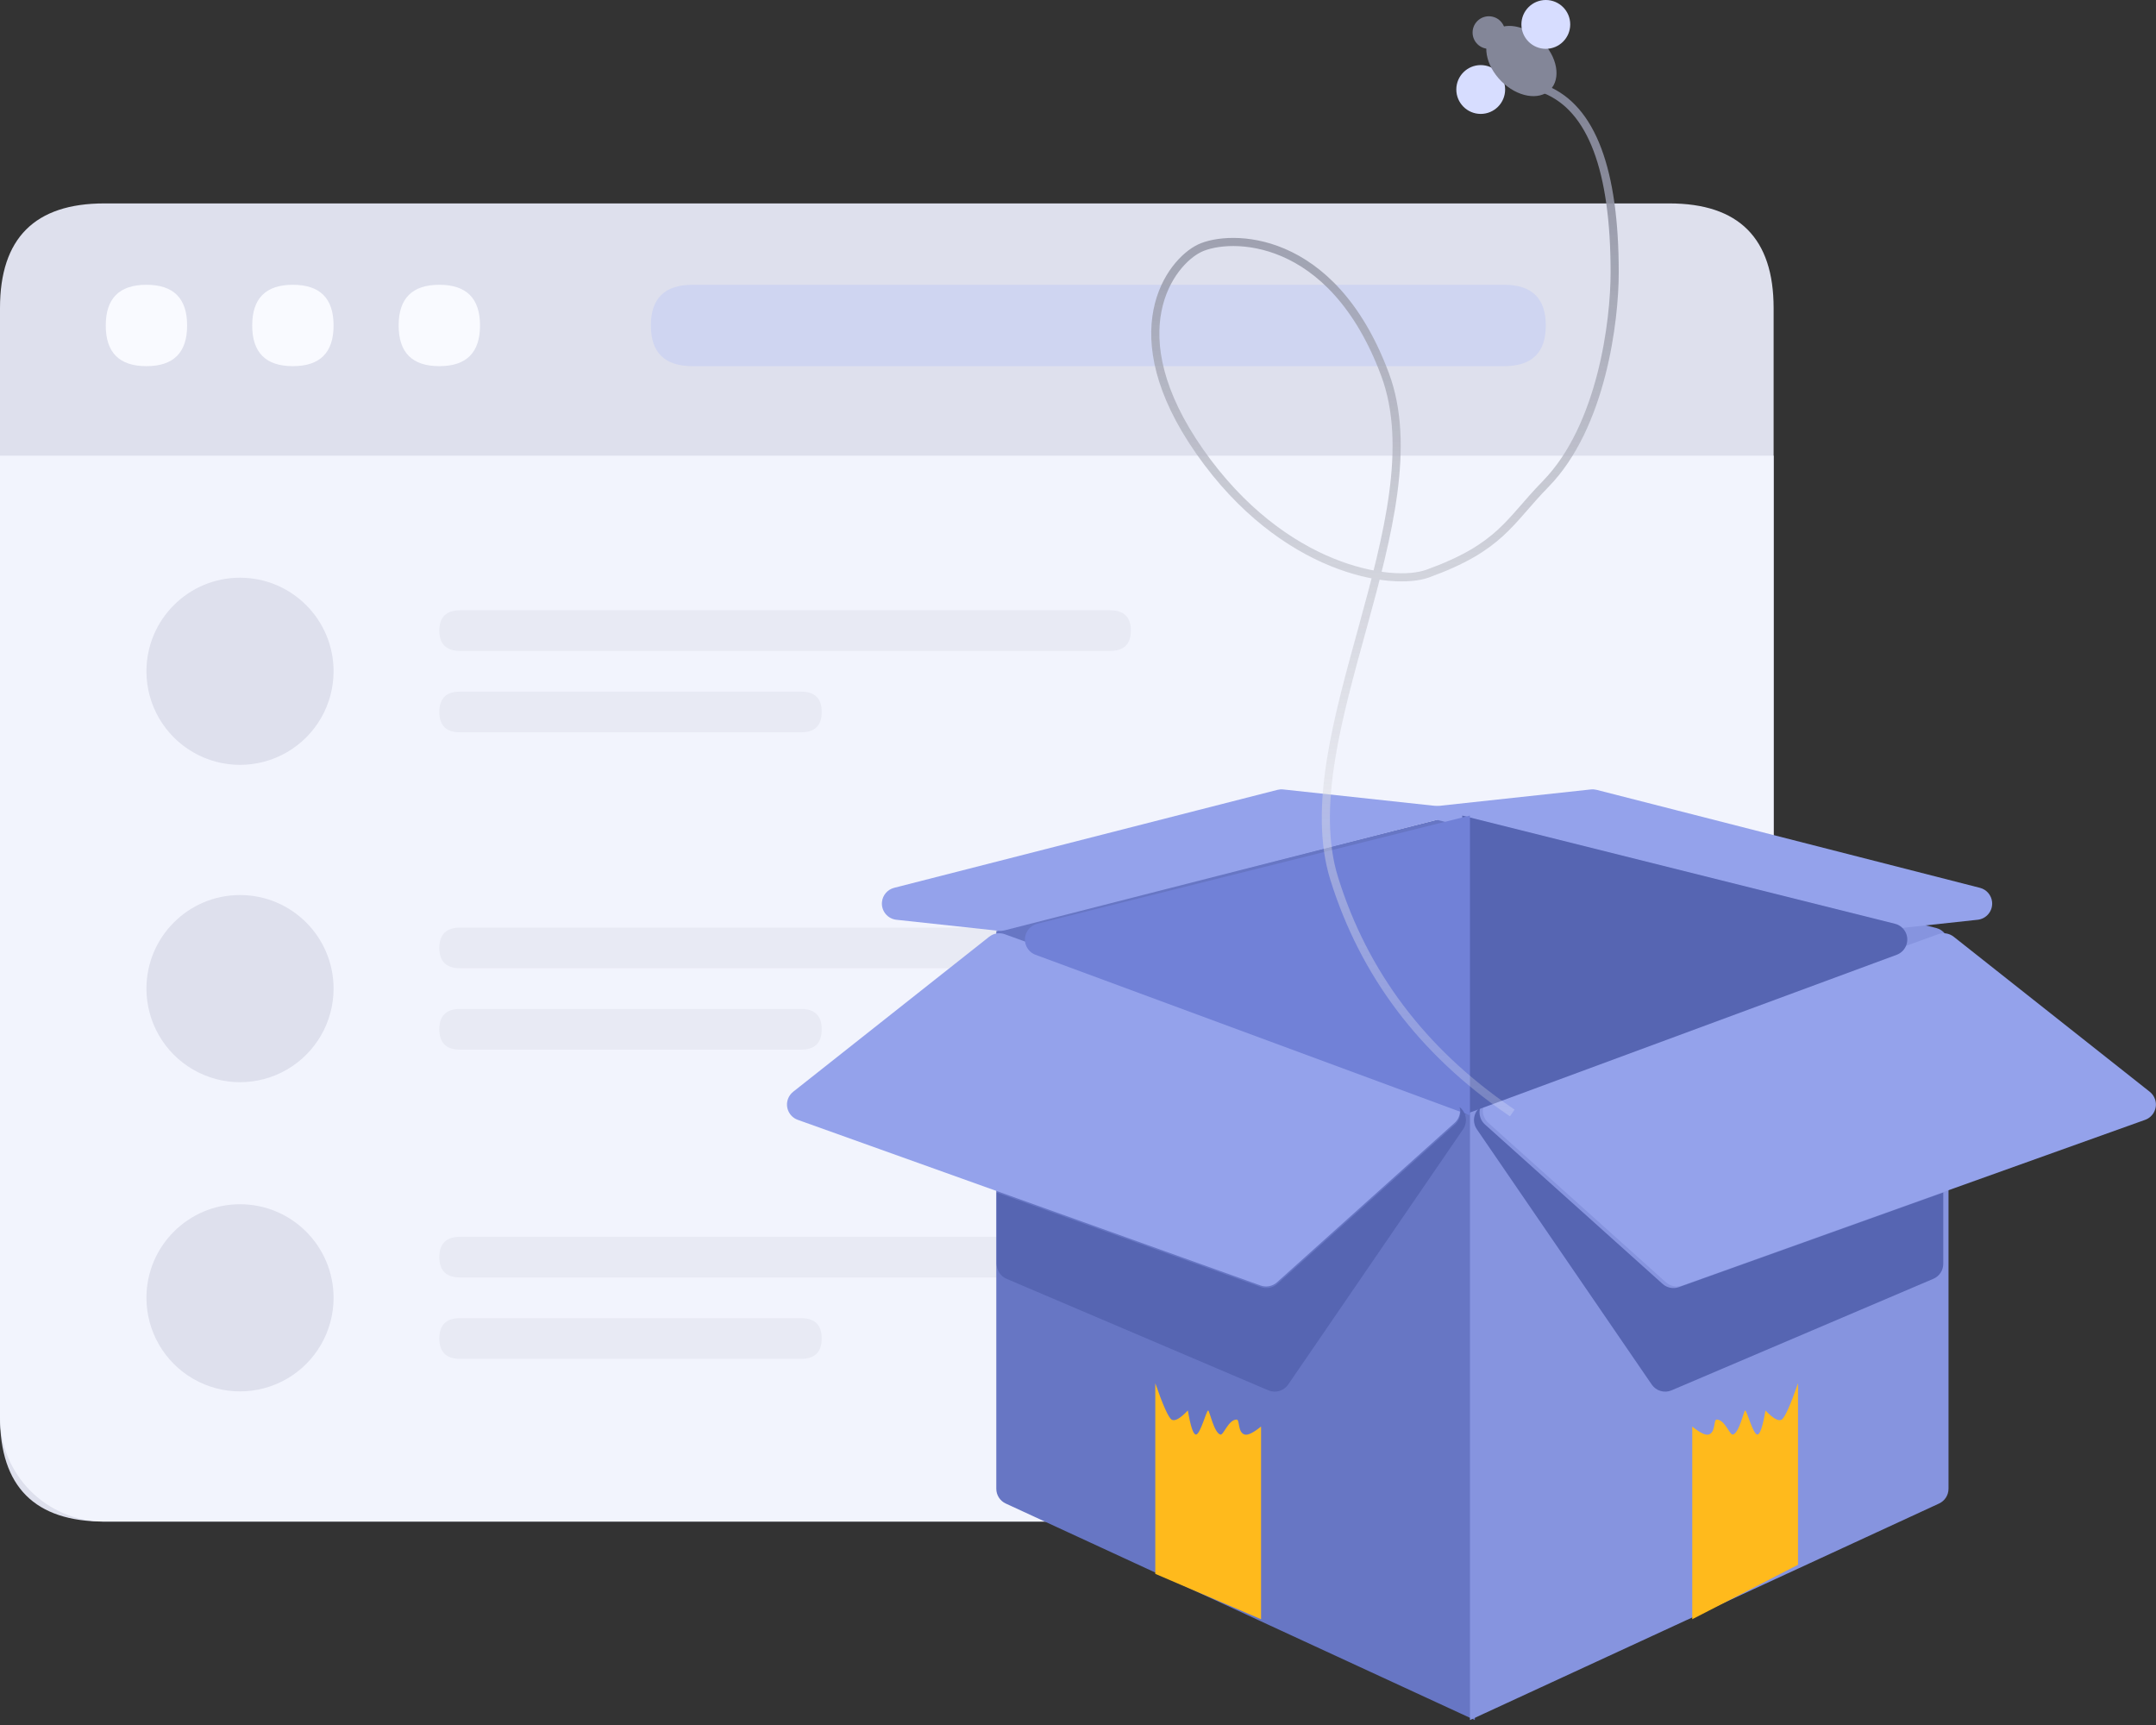<svg xmlns="http://www.w3.org/2000/svg" width="265" height="212" viewBox="0 0 265 212">
    <rect x="0" y="0" width="265" height="212" fill="#333333" stroke="none"/>
    <defs>
        <linearGradient id="空界面图-a" x1="50%" x2="50%" y1="0%" y2="100%">
            <stop offset="0%" stop-color="#838698"/>
            <stop offset="100%" stop-color="#FFF" stop-opacity=".2"/>
        </linearGradient>
    </defs>
    <g fill="none" fill-rule="evenodd">
        <g transform="translate(0 25)">
            <path fill="#DEE0ED" d="M12.824,1.6058583e-14 L205.176,1.6058583e-14 C213.725,1.6058583e-14 218,4.286 218,12.857 L218,149.143 C218,157.714 213.725,162 205.176,162 L12.824,162 C4.275,162 0,157.714 0,149.143 L0,12.857 C0,4.286 4.275,1.88337053e-07 12.824,1.6058583e-14 Z"/>
            <path fill="#CFD5F1" d="M85.116,10 L184.884,10 C188.295,10 190,11.667 190,15 C190,18.333 188.295,20 184.884,20 L85.116,20 C81.705,20 80,18.333 80,15 C80,11.667 81.705,10 85.116,10 Z"/>
            <path fill="#F9FAFF" d="M18 10C21.333 10 23 11.667 23 15 23 18.333 21.333 20 18 20 14.667 20 13 18.333 13 15 13 11.667 14.667 10 18 10zM36 10C39.333 10 41 11.667 41 15 41 18.333 39.333 20 36 20 32.667 20 31 18.333 31 15 31 11.667 32.667 10 36 10zM54 10C57.333 10 59 11.667 59 15 59 18.333 57.333 20 54 20 50.667 20 49 18.333 49 15 49 11.667 50.667 10 54 10z"/>
            <path fill="#F2F4FD" d="M0,31 L218,31 L218,149.157 C218,156.25 212.259,162 205.176,162 L12.824,162 C5.741,162 0,156.25 0,149.157 L0,31 Z"/>
            <path fill="#DEE0ED" d="M18 57.5C18 61.609 20.192 65.405 23.75 67.459 27.308 69.514 31.692 69.514 35.25 67.459 38.808 65.405 41 61.609 41 57.5 41 51.149 35.851 46 29.5 46 23.149 46 18 51.149 18 57.5zM18 96.5C18 100.609 20.192 104.405 23.75 106.459 27.308 108.514 31.692 108.514 35.25 106.459 38.808 104.405 41 100.609 41 96.5 41 90.149 35.851 85 29.5 85 23.149 85 18 90.149 18 96.5zM18 134.5C18 138.609 20.192 142.405 23.75 144.459 27.308 146.514 31.692 146.514 35.25 144.459 38.808 142.405 41 138.609 41 134.5 41 128.149 35.851 123 29.5 123 23.149 123 18 128.149 18 134.5z"/>
            <path fill="#E8EAF4" d="M56.576 50L136.424 50C138.141 50 139 50.833 139 52.5 139 54.167 138.141 55 136.424 55L56.576 55C54.859 55 54 54.167 54 52.5 54 50.833 54.859 50 56.576 50zM56.576 89L136.424 89C138.141 89 139 89.833 139 91.5 139 93.167 138.141 94 136.424 94L56.576 94C54.859 94 54 93.167 54 91.5 54 89.833 54.859 89 56.576 89zM56.576 127L136.424 127C138.141 127 139 127.833 139 129.5 139 131.167 138.141 132 136.424 132L56.576 132C54.859 132 54 131.167 54 129.5 54 127.833 54.859 127 56.576 127zM56.541 60L98.459 60C100.153 60 101 60.833 101 62.5 101 64.167 100.153 65 98.459 65L56.541 65C54.847 65 54 64.167 54 62.5 54 60.833 54.847 60 56.541 60zM56.541 99L98.459 99C100.153 99 101 99.833 101 101.5 101 103.167 100.153 104 98.459 104L56.541 104C54.847 104 54 103.167 54 101.5 54 99.833 54.847 99 56.541 99zM56.541 137L98.459 137C100.153 137 101 137.833 101 139.5 101 141.167 100.153 142 98.459 142L56.541 142C54.847 142 54 141.167 54 139.5 54 137.833 54.847 137 56.541 137z"/>
            <path fill="#F2F4FD" d="M114.538 58L142.462 58C144.154 58 145 58.857 145 60.571L145 73.429C145 75.143 144.154 76 142.462 76L114.538 76C112.846 76 112 75.143 112 73.429L112 60.571C112 58.857 112.846 58 114.538 58zM157.5 59L172.5 59C174.167 59 175 59.833 175 61.5 175 63.167 174.167 64 172.5 64L157.5 64C155.833 64 155 63.167 155 61.5 155 59.833 155.833 59 157.5 59zM186.5 59L201.5 59C203.167 59 204 59.833 204 61.5 204 63.167 203.167 64 201.5 64L186.5 64C184.833 64 184 63.167 184 61.5 184 59.833 184.833 59 186.5 59zM157.5 69L172.5 69C174.167 69 175 69.833 175 71.5 175 73.167 174.167 74 172.5 74L157.5 74C155.833 74 155 73.167 155 71.5 155 69.833 155.833 69 157.5 69zM186.5 69L201.5 69C203.167 69 204 69.833 204 71.5 204 73.167 203.167 74 201.5 74L186.5 74C184.833 74 184 73.167 184 71.5 184 69.833 184.833 69 186.5 69z"/>
        </g>
        <g transform="translate(96)">
            <g transform="translate(0 97)">
                <path fill="#6776C4" d="M26.457,17.435 L85.279,2.568 L85.279,114.393 L27.619,87.781 C26.911,87.454 26.457,86.745 26.457,85.965 L26.457,17.435 Z"/>
                <path fill="#8694DF" d="M86.187,17.053 L143.498,2.568 L143.498,114.393 L85.839,87.781 C85.13,87.454 84.677,86.745 84.677,85.965 L84.677,18.992 C84.677,18.076 85.299,17.278 86.187,17.053 Z" transform="matrix(-1 0 0 1 228.175 0)"/>
                <path fill="#94A2EB" d="M27.505,17.815 L82.14,37.627 C83.178,38.004 83.715,39.151 83.338,40.189 C83.226,40.499 83.039,40.776 82.794,40.996 L60.957,60.593 C60.41,61.084 59.639,61.235 58.947,60.987 L2.058,40.627 C1.018,40.255 0.477,39.11 0.849,38.07 C0.975,37.718 1.198,37.408 1.492,37.175 L25.583,18.126 C26.127,17.696 26.854,17.579 27.505,17.815 Z"/>
                <path fill="#94A2EB" d="M113.519,17.815 L168.154,37.627 C169.192,38.004 169.729,39.151 169.352,40.189 C169.24,40.499 169.053,40.776 168.808,40.996 L146.971,60.593 C146.424,61.084 145.653,61.235 144.961,60.987 L88.072,40.627 C87.032,40.255 86.491,39.11 86.863,38.07 C86.989,37.718 87.212,37.408 87.506,37.175 L111.597,18.126 C112.141,17.696 112.868,17.579 113.519,17.815 Z" transform="matrix(-1 0 0 1 255.735 0)"/>
                <path fill="#94A2EB" d="M143.211,0.021 L166.768,2.568 L108.944,17.345 C108.712,17.404 108.471,17.422 108.233,17.396 L95.67,16.038 C94.572,15.919 93.778,14.933 93.896,13.834 C93.986,13.005 94.581,12.318 95.39,12.112 L142.501,0.072 C142.733,0.013 142.974,-0.004 143.211,0.021 Z" transform="matrix(-1 0 0 1 242.749 0)"/>
                <path fill="#94A2EB" d="M61.722,0.021 L85.279,2.568 L27.454,17.345 C27.223,17.404 26.982,17.422 26.744,17.396 L14.181,16.038 C13.082,15.919 12.288,14.933 12.407,13.834 C12.497,13.005 13.092,12.318 13.9,12.112 L61.012,0.072 C61.244,0.013 61.484,-0.004 61.722,0.021 Z"/>
                <path fill="#5665B2" d="M90.016,16.528 L143.2,3.232 L143.2,40.076 L89.808,20.344 C88.772,19.961 88.242,18.811 88.625,17.775 C88.854,17.155 89.375,16.688 90.016,16.528 Z" transform="matrix(-1 0 0 1 226.932 0)"/>
                <path fill="#7181D7" d="M31.493,16.528 L84.677,3.232 L84.677,40.076 L31.285,20.344 C30.249,19.961 29.719,18.811 30.102,17.775 C30.331,17.155 30.852,16.688 31.493,16.528 Z"/>
                <path fill="#5665B2" d="M83.396,39.059 C84.062,39.566 84.362,40.46 84.077,41.296 C84.018,41.468 83.936,41.631 83.834,41.781 L62.333,73.161 C61.794,73.947 60.776,74.244 59.899,73.87 L27.718,60.164 C26.981,59.849 26.502,59.125 26.502,58.324 L26.502,49.555 L58.992,61.183 C59.683,61.43 60.455,61.279 61.001,60.788 L82.838,41.191 C83.083,40.971 83.27,40.694 83.382,40.385 C83.544,39.94 83.537,39.475 83.396,39.059 Z"/>
                <path fill="#5665B2" d="M142.063,39.059 C142.729,39.566 143.029,40.46 142.744,41.296 C142.686,41.468 142.604,41.631 142.501,41.781 L121,73.161 C120.462,73.947 119.443,74.244 118.567,73.87 L86.386,60.164 C85.648,59.849 85.169,59.125 85.169,58.324 L85.169,49.555 L117.659,61.183 C118.35,61.43 119.122,61.279 119.669,60.788 L141.505,41.191 C141.75,40.971 141.937,40.694 142.05,40.385 C142.211,39.94 142.205,39.475 142.063,39.059 Z" transform="matrix(-1 0 0 1 228.021 0)"/>
            </g>
            <g transform="translate(46)">
                <path stroke="url(#空界面图-a)" stroke-linecap="square" d="M43.464,136.5 C32.797,129.167 25.643,119.667 22,108 C16.536,90.5 34.768,63.5 28.232,46 C21.696,28.5 9.066,28.791 5.464,30.5 C1.862,32.209 -4.781,40.864 5.464,55.5 C15.709,70.136 29.107,72.073 33.464,70.5 C42.464,67.25 43.458,64.104 47.964,59.5 C54.896,52.417 56.464,39.408 56.464,33.5 C56.464,20.833 53.631,13.333 47.964,11"/>
                <g transform="translate(37)">
                    <circle cx="3" cy="11" r="3" fill="#D7DDFF"/>
                    <ellipse cx="8" cy="7.5" fill="#838698" rx="5" ry="3.5" transform="rotate(45 8 7.5)"/>
                    <circle cx="4" cy="4" r="2" fill="#838698" transform="rotate(45 4 4)"/>
                    <circle cx="11" cy="3" r="3" fill="#D7DDFF"/>
                </g>
            </g>
        </g>
        <path fill="#FFBA1C" d="M142 170C142.948 172.721 143.614 174.208 144 174.462 144.386 174.715 145.052 174.343 146 173.346 146.339 175.32 146.672 176.307 147 176.306 147.531 176.305 148.289 173.325 148.5 173.346 148.663 173.362 149.211 176.09 150 176.306 150.395 176.415 150.98 174.463 152 174.462 152.405 174.461 152.096 176.061 153 176.306 153.385 176.411 154.052 176.082 155 175.32L155 199 142 193.423 142 170zM221 170L221 192.308 208 199 208 175.32C208.948 176.082 209.615 176.411 210 176.306 210.904 176.061 210.595 174.461 211 174.462 212.02 174.463 212.605 176.415 213 176.306 213.789 176.09 214.337 173.362 214.5 173.346 214.711 173.325 215.469 176.305 216 176.306 216.328 176.307 216.661 175.32 217 173.346 217.948 174.343 218.614 174.715 219 174.462 219.386 174.208 220.052 172.721 221 170z"/>
    </g>
</svg>
